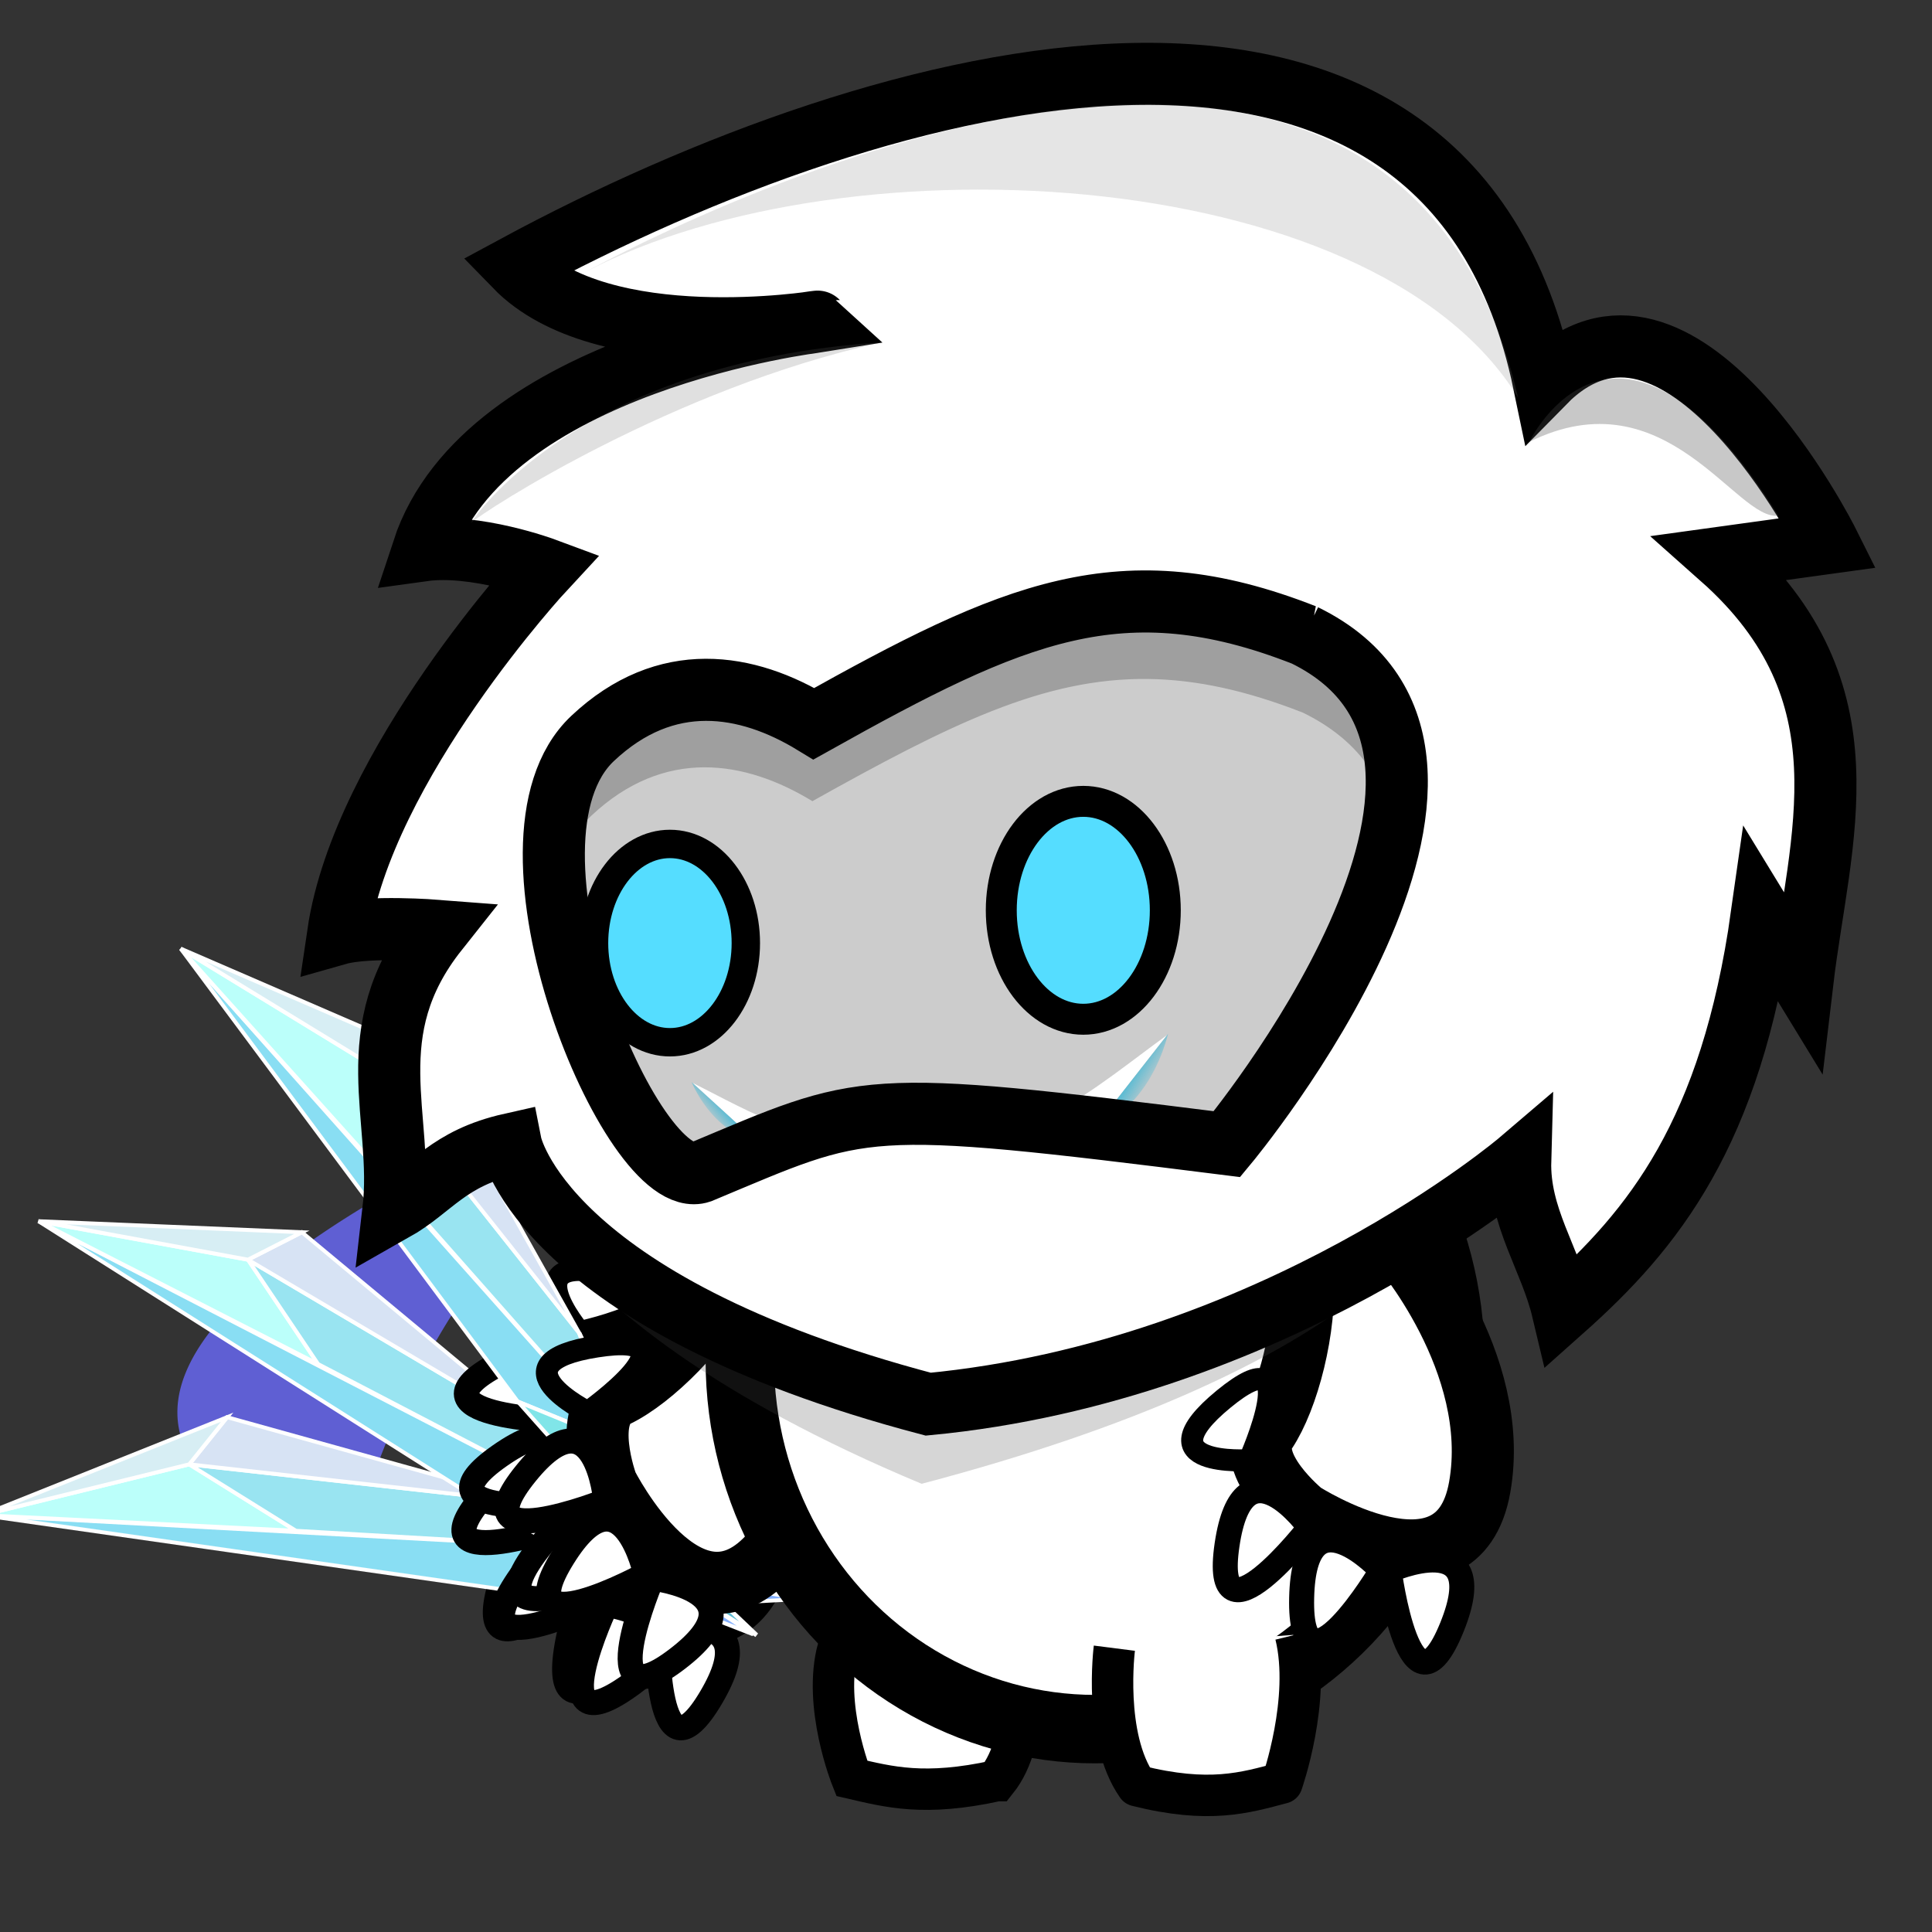 <?xml version="1.0" encoding="UTF-8" standalone="no"?>
<!-- Created with Inkscape (http://www.inkscape.org/) -->

<svg
   xmlns:osb="http://www.openswatchbook.org/uri/2009/osb"
   xmlns:dc="http://purl.org/dc/elements/1.1/"
   xmlns:cc="http://creativecommons.org/ns#"
   xmlns:rdf="http://www.w3.org/1999/02/22-rdf-syntax-ns#"
   xmlns:svg="http://www.w3.org/2000/svg"
   xmlns="http://www.w3.org/2000/svg"
   xmlns:xlink="http://www.w3.org/1999/xlink"
   xmlns:sodipodi="http://sodipodi.sourceforge.net/DTD/sodipodi-0.dtd"
   xmlns:inkscape="http://www.inkscape.org/namespaces/inkscape"
   width="140mm"
   height="140mm"
   viewBox="0 0 140 140"
   version="1.1"
   id="svg8"
   inkscape:version="0.92.3 (2405546, 2018-03-11)"
   sodipodi:docname="myetiFull.svg">
  <rect x="0" y="0" width="140" height="140" fill="#333333" stroke="none"/>
  <defs
     id="defs2">
    <linearGradient
       id="linearGradient952"
       osb:paint="solid">
      <stop
         style="stop-color:#800080;stop-opacity:1;"
         offset="0"
         id="stop950" />
    </linearGradient>
    <linearGradient
       inkscape:collect="always"
       id="linearGradient871">
      <stop
         style="stop-color:#5fbcd3;stop-opacity:1;"
         offset="0"
         id="stop867" />
      <stop
         style="stop-color:#5fbcd3;stop-opacity:0;"
         offset="1"
         id="stop869" />
    </linearGradient>
    <inkscape:path-effect
       effect="bspline"
       id="path-effect1120"
       is_visible="true"
       weight="33.333"
       steps="2"
       helper_size="0"
       apply_no_weight="true"
       apply_with_weight="true"
       only_selected="false" />
    <inkscape:path-effect
       effect="spiro"
       id="path-effect876"
       is_visible="true" />
    <linearGradient
       inkscape:collect="always"
       xlink:href="#linearGradient871"
       id="linearGradient873"
       x1="72.713"
       y1="78.154"
       x2="74.178"
       y2="79.051"
       gradientUnits="userSpaceOnUse" />
    <linearGradient
       inkscape:collect="always"
       xlink:href="#linearGradient871"
       id="linearGradient915"
       gradientUnits="userSpaceOnUse"
       x1="72.713"
       y1="78.154"
       x2="74.178"
       y2="79.051" />
  </defs>
  <sodipodi:namedview
     id="base"
     pagecolor="#ffffff"
     bordercolor="#666666"
     borderopacity="1.0"
     inkscape:pageopacity="0.0"
     inkscape:pageshadow="2"
     inkscape:zoom="1.4"
     inkscape:cx="463.61117"
     inkscape:cy="248.07539"
     inkscape:document-units="mm"
     inkscape:current-layer="layer10"
     showgrid="false"
     inkscape:window-width="1920"
     inkscape:window-height="1017"
     inkscape:window-x="-8"
     inkscape:window-y="-8"
     inkscape:window-maximized="1" />
  <g
     inkscape:groupmode="layer"
     id="layer11"
     inkscape:label="lhandmove3"
     sodipodi:insensitive="true"
     style="display:inline">
    <path
       style="display:inline;fill:#5f5fd3;stroke:none;stroke-width:0.226px;stroke-linecap:butt;stroke-linejoin:miter;stroke-opacity:1"
       d="m 45.733,81.249 a 29.04,42.358 20.676 0 0 -17.608,22.94 29.04,42.358 20.676 0 0 -2.873,8.763 c -5.955,-1.836 -25.275,-9.491 1.172,-25.542 7.071,-4.292 13.539,-6.026 19.31,-6.16 z"
       id="path1207"
       inkscape:connector-curvature="0"
       inkscape:transform-center-x="-12.413931"
       inkscape:transform-center-y="3.1491618" />
    <g
       transform="rotate(-66.526,23.054,-6.502)"
       id="g1674-3-5">
      <g
         transform="matrix(-0.259,-0.966,-0.966,0.259,67.087,163.582)"
         id="g1032-9-0-7"
         style="display:inline">
        <g
           id="g1039-33-7-1">
          <path
             inkscape:connector-curvature="0"
             id="path944-8-0-8"
             d="m 132.298,94.564 c 0,0 -7.484,8.553 -5.88,17.64 1.604,9.087 12.829,1.871 12.829,1.871 0,0 4.276,-3.475 2.673,-5.88 -1.604,-2.405 -2.94,-7.484 -2.673,-11.493 0.267,-4.009 -6.414,-3.742 -6.949,-2.138 z"
             style="fill:#ffffff;stroke:#000000;stroke-width:4.5;stroke-linecap:butt;stroke-linejoin:miter;stroke-miterlimit:4;stroke-dasharray:none;stroke-opacity:1;paint-order:fill markers stroke" />
          <path
             inkscape:connector-curvature="0"
             id="path946-0-4-3-9"
             d="m 143.108,110.248 c 0,0 -4.195,-9.4 1.864,-4.426 6.058,4.974 -1.864,4.426 -1.864,4.426 z"
             style="display:inline;fill:#ffffff;stroke:#000000;stroke-width:1.595;stroke-linecap:butt;stroke-linejoin:miter;stroke-miterlimit:4;stroke-dasharray:none;stroke-opacity:1" />
          <path
             inkscape:connector-curvature="0"
             id="path946-0-6-6-4-7"
             d="m 132.983,118.244 c 0,0 -7.587,-3.389 -4.55,4.114 3.036,7.503 4.55,-4.114 4.55,-4.114 z"
             style="display:inline;fill:#ffffff;stroke:#000000;stroke-width:1.813;stroke-linecap:butt;stroke-linejoin:miter;stroke-miterlimit:4;stroke-dasharray:none;stroke-opacity:1" />
          <path
             inkscape:connector-curvature="0"
             id="path946-0-2-6-3-9"
             d="m 133.512,118.244 c 0,0 5.622,-6.118 5.808,1.974 0.186,8.092 -5.808,-1.974 -5.808,-1.974 z"
             style="display:inline;fill:#ffffff;stroke:#000000;stroke-width:1.813;stroke-linecap:butt;stroke-linejoin:miter;stroke-miterlimit:4;stroke-dasharray:none;stroke-opacity:1" />
          <path
             inkscape:connector-curvature="0"
             id="path946-0-8-81-2-4"
             d="m 138.718,115.133 c 0,0 4.827,-6.763 6.007,1.245 1.18,8.008 -6.007,-1.245 -6.007,-1.245 z"
             style="display:inline;fill:#ffffff;stroke:#000000;stroke-width:1.813;stroke-linecap:butt;stroke-linejoin:miter;stroke-miterlimit:4;stroke-dasharray:none;stroke-opacity:1" />
        </g>
      </g>
      <g
         id="g1386-9-4"
         transform="matrix(0.848,0.444,-0.437,0.867,-40.016,-30.055)">
        <path
           style="fill:#89def3;fill-opacity:1;stroke:#ffffff;stroke-width:0.295px;stroke-linecap:butt;stroke-linejoin:miter;stroke-opacity:1"
           d="m -27.356,68.864 28.651,30.827 8.169,2.312 z"
           id="path1216-4-3"
           inkscape:connector-curvature="0" />
        <path
           style="fill:#bbfffa;fill-opacity:1;stroke:#ffffff;stroke-width:0.295px;stroke-linecap:butt;stroke-linejoin:miter;stroke-opacity:1"
           d="M -27.356,68.864 -9.866,84.47 -12.858,75.608 Z"
           id="path1218-0-2"
           inkscape:connector-curvature="0" />
        <path
           style="fill:#99e4f1;fill-opacity:1;stroke:#ffffff;stroke-width:0.295px;stroke-linecap:butt;stroke-linejoin:miter;stroke-opacity:1"
           d="m -12.858,75.608 2.992,8.863 19.33,17.533 -4.027,-7.899 z"
           id="path1220-9-9"
           inkscape:connector-curvature="0" />
        <path
           style="fill:#80e5e8;fill-opacity:1;stroke:#ffffff;stroke-width:0.295px;stroke-linecap:butt;stroke-linejoin:miter;stroke-opacity:1"
           d="m 1.295,99.691 8.169,2.312 4.142,7.129 -3.107,-1.156 z"
           id="path1222-7-3"
           inkscape:connector-curvature="0" />
        <path
           sodipodi:nodetypes="cccc"
           style="fill:#5fbcd3;stroke:#ffffff;stroke-width:0.332px;stroke-linecap:butt;stroke-linejoin:miter;stroke-opacity:1"
           d="m 5.437,94.104 11.166,18.235 -2.996,-3.207 z"
           id="path1226-3-2"
           inkscape:connector-curvature="0" />
        <path
           style="fill:#82afff;fill-opacity:1;stroke:#ffffff;stroke-width:0.295px;stroke-linecap:butt;stroke-linejoin:miter;stroke-opacity:1"
           d="m 10.5,107.976 5.868,4.239 -2.761,-3.083 z"
           id="path1228-3-8"
           inkscape:connector-curvature="0" />
        <path
           style="fill:#d7e3f4;stroke:#ffffff;stroke-width:0.295px;stroke-linecap:butt;stroke-linejoin:miter;stroke-opacity:1"
           d="M 5.437,94.104 -8.371,74.644 -12.858,75.608 Z"
           id="path1232-2-6"
           inkscape:connector-curvature="0" />
        <path
           style="fill:#d7eef4;stroke:#ffffff;stroke-width:0.295px;stroke-linecap:butt;stroke-linejoin:miter;stroke-opacity:1"
           d="m -27.356,68.864 18.985,5.78 -4.487,0.963 z"
           id="path1242-7-5"
           inkscape:connector-curvature="0" />
      </g>
    </g>
  </g>
  <g
     inkscape:groupmode="layer"
     id="layer10"
     inkscape:label="lhandmove2"
     style="display:inline"
     sodipodi:insensitive="true">
    <g
       transform="rotate(-42.323,46.435,-71.124)"
       id="g1674-3">
      <g
         transform="matrix(-0.259,-0.966,-0.966,0.259,67.087,163.582)"
         id="g1032-9-0"
         style="display:inline">
        <g
           id="g1039-33-7">
          <path
             inkscape:connector-curvature="0"
             id="path944-8-0"
             d="m 132.298,94.564 c 0,0 -7.484,8.553 -5.88,17.64 1.604,9.087 12.829,1.871 12.829,1.871 0,0 4.276,-3.475 2.673,-5.88 -1.604,-2.405 -2.94,-7.484 -2.673,-11.493 0.267,-4.009 -6.414,-3.742 -6.949,-2.138 z"
             style="fill:#ffffff;stroke:#000000;stroke-width:4.5;stroke-linecap:butt;stroke-linejoin:miter;stroke-miterlimit:4;stroke-dasharray:none;stroke-opacity:1;paint-order:fill markers stroke" />
          <path
             inkscape:connector-curvature="0"
             id="path946-0-4-3"
             d="m 143.108,110.248 c 0,0 -4.195,-9.4 1.864,-4.426 6.058,4.974 -1.864,4.426 -1.864,4.426 z"
             style="display:inline;fill:#ffffff;stroke:#000000;stroke-width:1.595;stroke-linecap:butt;stroke-linejoin:miter;stroke-miterlimit:4;stroke-dasharray:none;stroke-opacity:1" />
          <path
             inkscape:connector-curvature="0"
             id="path946-0-6-6-4"
             d="m 132.983,118.244 c 0,0 -7.587,-3.389 -4.55,4.114 3.036,7.503 4.55,-4.114 4.55,-4.114 z"
             style="display:inline;fill:#ffffff;stroke:#000000;stroke-width:1.813;stroke-linecap:butt;stroke-linejoin:miter;stroke-miterlimit:4;stroke-dasharray:none;stroke-opacity:1" />
          <path
             inkscape:connector-curvature="0"
             id="path946-0-2-6-3"
             d="m 133.512,118.244 c 0,0 5.622,-6.118 5.808,1.974 0.186,8.092 -5.808,-1.974 -5.808,-1.974 z"
             style="display:inline;fill:#ffffff;stroke:#000000;stroke-width:1.813;stroke-linecap:butt;stroke-linejoin:miter;stroke-miterlimit:4;stroke-dasharray:none;stroke-opacity:1" />
          <path
             inkscape:connector-curvature="0"
             id="path946-0-8-81-2"
             d="m 138.718,115.133 c 0,0 4.827,-6.763 6.007,1.245 1.18,8.008 -6.007,-1.245 -6.007,-1.245 z"
             style="display:inline;fill:#ffffff;stroke:#000000;stroke-width:1.813;stroke-linecap:butt;stroke-linejoin:miter;stroke-miterlimit:4;stroke-dasharray:none;stroke-opacity:1" />
        </g>
      </g>
      <g
         id="g1386-9"
         transform="matrix(0.848,0.444,-0.437,0.867,-40.016,-30.055)">
        <path
           style="fill:#89def3;fill-opacity:1;stroke:#ffffff;stroke-width:0.295px;stroke-linecap:butt;stroke-linejoin:miter;stroke-opacity:1"
           d="m -27.356,68.864 28.651,30.827 8.169,2.312 z"
           id="path1216-4"
           inkscape:connector-curvature="0" />
        <path
           style="fill:#bbfffa;fill-opacity:1;stroke:#ffffff;stroke-width:0.295px;stroke-linecap:butt;stroke-linejoin:miter;stroke-opacity:1"
           d="M -27.356,68.864 -9.866,84.47 -12.858,75.608 Z"
           id="path1218-0"
           inkscape:connector-curvature="0" />
        <path
           style="fill:#99e4f1;fill-opacity:1;stroke:#ffffff;stroke-width:0.295px;stroke-linecap:butt;stroke-linejoin:miter;stroke-opacity:1"
           d="m -12.858,75.608 2.992,8.863 19.33,17.533 -4.027,-7.899 z"
           id="path1220-9"
           inkscape:connector-curvature="0" />
        <path
           style="fill:#80e5e8;fill-opacity:1;stroke:#ffffff;stroke-width:0.295px;stroke-linecap:butt;stroke-linejoin:miter;stroke-opacity:1"
           d="m 1.295,99.691 8.169,2.312 4.142,7.129 -3.107,-1.156 z"
           id="path1222-7"
           inkscape:connector-curvature="0" />
        <path
           sodipodi:nodetypes="cccc"
           style="fill:#5fbcd3;stroke:#ffffff;stroke-width:0.332px;stroke-linecap:butt;stroke-linejoin:miter;stroke-opacity:1"
           d="m 5.437,94.104 11.166,18.235 -2.996,-3.207 z"
           id="path1226-3"
           inkscape:connector-curvature="0" />
        <path
           style="fill:#82afff;fill-opacity:1;stroke:#ffffff;stroke-width:0.295px;stroke-linecap:butt;stroke-linejoin:miter;stroke-opacity:1"
           d="m 10.5,107.976 5.868,4.239 -2.761,-3.083 z"
           id="path1228-3"
           inkscape:connector-curvature="0" />
        <path
           style="fill:#d7e3f4;stroke:#ffffff;stroke-width:0.295px;stroke-linecap:butt;stroke-linejoin:miter;stroke-opacity:1"
           d="M 5.437,94.104 -8.371,74.644 -12.858,75.608 Z"
           id="path1232-2"
           inkscape:connector-curvature="0" />
        <path
           style="fill:#d7eef4;stroke:#ffffff;stroke-width:0.295px;stroke-linecap:butt;stroke-linejoin:miter;stroke-opacity:1"
           d="m -27.356,68.864 18.985,5.78 -4.487,0.963 z"
           id="path1242-7"
           inkscape:connector-curvature="0" />
      </g>
    </g>
  </g>
  <g
     inkscape:groupmode="layer"
     id="layer9"
     inkscape:label="lhandmove1"
     sodipodi:insensitive="true"
     style="display:inline">
    <g
       transform="rotate(-21.311,96.068,-239.647)"
       id="g1674">
      <g
         transform="matrix(-0.259,-0.966,-0.966,0.259,67.087,163.582)"
         id="g1032-9"
         style="display:inline">
        <g
           id="g1039-33">
          <path
             inkscape:connector-curvature="0"
             id="path944-8"
             d="m 132.298,94.564 c 0,0 -7.484,8.553 -5.88,17.64 1.604,9.087 12.829,1.871 12.829,1.871 0,0 4.276,-3.475 2.673,-5.88 -1.604,-2.405 -2.94,-7.484 -2.673,-11.493 0.267,-4.009 -6.414,-3.742 -6.949,-2.138 z"
             style="fill:#ffffff;stroke:#000000;stroke-width:4.5;stroke-linecap:butt;stroke-linejoin:miter;stroke-miterlimit:4;stroke-dasharray:none;stroke-opacity:1;paint-order:fill markers stroke" />
          <path
             inkscape:connector-curvature="0"
             id="path946-0-4"
             d="m 143.108,110.248 c 0,0 -4.195,-9.4 1.864,-4.426 6.058,4.974 -1.864,4.426 -1.864,4.426 z"
             style="display:inline;fill:#ffffff;stroke:#000000;stroke-width:1.595;stroke-linecap:butt;stroke-linejoin:miter;stroke-miterlimit:4;stroke-dasharray:none;stroke-opacity:1" />
          <path
             inkscape:connector-curvature="0"
             id="path946-0-6-6"
             d="m 132.983,118.244 c 0,0 -7.587,-3.389 -4.55,4.114 3.036,7.503 4.55,-4.114 4.55,-4.114 z"
             style="display:inline;fill:#ffffff;stroke:#000000;stroke-width:1.813;stroke-linecap:butt;stroke-linejoin:miter;stroke-miterlimit:4;stroke-dasharray:none;stroke-opacity:1" />
          <path
             inkscape:connector-curvature="0"
             id="path946-0-2-6"
             d="m 133.512,118.244 c 0,0 5.622,-6.118 5.808,1.974 0.186,8.092 -5.808,-1.974 -5.808,-1.974 z"
             style="display:inline;fill:#ffffff;stroke:#000000;stroke-width:1.813;stroke-linecap:butt;stroke-linejoin:miter;stroke-miterlimit:4;stroke-dasharray:none;stroke-opacity:1" />
          <path
             inkscape:connector-curvature="0"
             id="path946-0-8-81"
             d="m 138.718,115.133 c 0,0 4.827,-6.763 6.007,1.245 1.18,8.008 -6.007,-1.245 -6.007,-1.245 z"
             style="display:inline;fill:#ffffff;stroke:#000000;stroke-width:1.813;stroke-linecap:butt;stroke-linejoin:miter;stroke-miterlimit:4;stroke-dasharray:none;stroke-opacity:1" />
        </g>
      </g>
      <g
         id="g1386"
         transform="matrix(0.848,0.444,-0.437,0.867,-40.016,-30.055)">
        <path
           style="fill:#89def3;fill-opacity:1;stroke:#ffffff;stroke-width:0.295px;stroke-linecap:butt;stroke-linejoin:miter;stroke-opacity:1"
           d="m -27.356,68.864 28.651,30.827 8.169,2.312 z"
           id="path1216"
           inkscape:connector-curvature="0" />
        <path
           style="fill:#bbfffa;fill-opacity:1;stroke:#ffffff;stroke-width:0.295px;stroke-linecap:butt;stroke-linejoin:miter;stroke-opacity:1"
           d="M -27.356,68.864 -9.866,84.47 -12.858,75.608 Z"
           id="path1218"
           inkscape:connector-curvature="0" />
        <path
           style="fill:#99e4f1;fill-opacity:1;stroke:#ffffff;stroke-width:0.295px;stroke-linecap:butt;stroke-linejoin:miter;stroke-opacity:1"
           d="m -12.858,75.608 2.992,8.863 19.33,17.533 -4.027,-7.899 z"
           id="path1220"
           inkscape:connector-curvature="0" />
        <path
           style="fill:#80e5e8;fill-opacity:1;stroke:#ffffff;stroke-width:0.295px;stroke-linecap:butt;stroke-linejoin:miter;stroke-opacity:1"
           d="m 1.295,99.691 8.169,2.312 4.142,7.129 -3.107,-1.156 z"
           id="path1222"
           inkscape:connector-curvature="0" />
        <path
           sodipodi:nodetypes="cccc"
           style="fill:#5fbcd3;stroke:#ffffff;stroke-width:0.332px;stroke-linecap:butt;stroke-linejoin:miter;stroke-opacity:1"
           d="m 5.437,94.104 11.166,18.235 -2.996,-3.207 z"
           id="path1226"
           inkscape:connector-curvature="0" />
        <path
           style="fill:#82afff;fill-opacity:1;stroke:#ffffff;stroke-width:0.295px;stroke-linecap:butt;stroke-linejoin:miter;stroke-opacity:1"
           d="m 10.5,107.976 5.868,4.239 -2.761,-3.083 z"
           id="path1228"
           inkscape:connector-curvature="0" />
        <path
           style="fill:#d7e3f4;stroke:#ffffff;stroke-width:0.295px;stroke-linecap:butt;stroke-linejoin:miter;stroke-opacity:1"
           d="M 5.437,94.104 -8.371,74.644 -12.858,75.608 Z"
           id="path1232"
           inkscape:connector-curvature="0" />
        <path
           style="fill:#d7eef4;stroke:#ffffff;stroke-width:0.295px;stroke-linecap:butt;stroke-linejoin:miter;stroke-opacity:1"
           d="m -27.356,68.864 18.985,5.78 -4.487,0.963 z"
           id="path1242"
           inkscape:connector-curvature="0" />
      </g>
    </g>
  </g>
  <g
     inkscape:groupmode="layer"
     id="layer6"
     inkscape:label="swordhand"
     sodipodi:insensitive="true"
     style="display:inline">
    <g
       id="g1368-3-9"
       transform="rotate(-6.71,23.316,335.657)" />
  </g>
  <g
     inkscape:groupmode="layer"
     id="layer4"
     inkscape:label="lhand"
     style="display:inline"
     sodipodi:insensitive="true">
    <g
       id="g1032"
       transform="matrix(-0.861,-0.508,-0.508,0.861,221.822,80.104)">
      <g
         id="g1039">
        <path
           style="fill:#ffffff;stroke:#000000;stroke-width:4.5;stroke-linecap:butt;stroke-linejoin:miter;stroke-miterlimit:4;stroke-dasharray:none;stroke-opacity:1;paint-order:fill markers stroke"
           d="m 132.298,94.564 c 0,0 -7.484,8.553 -5.88,17.64 1.604,9.087 12.829,1.871 12.829,1.871 0,0 4.276,-3.475 2.673,-5.88 -1.604,-2.405 -2.94,-7.484 -2.673,-11.493 0.267,-4.009 -6.414,-3.742 -6.949,-2.138 z"
           id="path944"
           inkscape:connector-curvature="0" />
        <path
           style="display:inline;fill:#ffffff;stroke:#000000;stroke-width:1.595;stroke-linecap:butt;stroke-linejoin:miter;stroke-miterlimit:4;stroke-dasharray:none;stroke-opacity:1"
           d="m 143.108,110.248 c 0,0 -4.195,-9.4 1.864,-4.426 6.058,4.974 -1.864,4.426 -1.864,4.426 z"
           id="path946-0"
           inkscape:connector-curvature="0" />
        <path
           style="display:inline;fill:#ffffff;stroke:#000000;stroke-width:1.813;stroke-linecap:butt;stroke-linejoin:miter;stroke-miterlimit:4;stroke-dasharray:none;stroke-opacity:1"
           d="m 132.983,118.244 c 0,0 -7.587,-3.389 -4.55,4.114 3.036,7.503 4.55,-4.114 4.55,-4.114 z"
           id="path946-0-6"
           inkscape:connector-curvature="0" />
        <path
           style="display:inline;fill:#ffffff;stroke:#000000;stroke-width:1.813;stroke-linecap:butt;stroke-linejoin:miter;stroke-miterlimit:4;stroke-dasharray:none;stroke-opacity:1"
           d="m 133.512,118.244 c 0,0 5.622,-6.118 5.808,1.974 0.186,8.092 -5.808,-1.974 -5.808,-1.974 z"
           id="path946-0-2"
           inkscape:connector-curvature="0" />
        <path
           style="display:inline;fill:#ffffff;stroke:#000000;stroke-width:1.813;stroke-linecap:butt;stroke-linejoin:miter;stroke-miterlimit:4;stroke-dasharray:none;stroke-opacity:1"
           d="m 138.718,115.133 c 0,0 4.827,-6.763 6.007,1.245 1.18,8.008 -6.007,-1.245 -6.007,-1.245 z"
           id="path946-0-8"
           inkscape:connector-curvature="0" />
      </g>
    </g>
  </g>
  <g
     inkscape:groupmode="layer"
     id="layer2"
     inkscape:label="rleg"
     style="display:inline"
     sodipodi:insensitive="true">
    <path
       style="fill:#ffffff;stroke:#000000;stroke-width:3;stroke-linecap:butt;stroke-linejoin:miter;stroke-miterlimit:4;stroke-dasharray:none;stroke-opacity:1;paint-order:fill markers stroke"
       d="m 72.225,129.034 c -5.24,1.153 -7.817,0.452 -10.505,-0.171 0,0 -2.134,-5.313 -0.985,-9.427 7.837,-1.398 13.447,0.985 13.132,0.857 0,0 0.821,5.656 -1.641,8.741 z"
       id="path912"
       inkscape:connector-curvature="0"
       sodipodi:nodetypes="ccccc" />
  </g>
  <g
     inkscape:label="Torso"
     inkscape:groupmode="layer"
     id="layer1"
     transform="translate(0,-157)"
     style="display:inline"
     sodipodi:insensitive="true">
    <ellipse
       style="display:inline;opacity:1;fill:#ffffff;fill-opacity:1;stroke:#000000;stroke-width:4.96;stroke-linecap:round;stroke-miterlimit:4;stroke-dasharray:none;stroke-dashoffset:0;stroke-opacity:1;paint-order:fill markers stroke"
       id="path883"
       cx="79.355"
       cy="255.552"
       rx="25.745"
       ry="26.747" />
  </g>
  <g
     inkscape:groupmode="layer"
     id="layer3"
     inkscape:label="lleg"
     style="display:inline"
     sodipodi:insensitive="true">
    <path
       style="display:inline;fill:#ffffff;stroke:#000000;stroke-width:3.003;stroke-linecap:butt;stroke-linejoin:round;stroke-miterlimit:4;stroke-dasharray:none;stroke-opacity:1;paint-order:normal"
       d="m 80.751,119.434 c 0,0 -0.821,6.448 1.641,9.964 5.24,1.314 7.817,0.515 10.505,-0.195 0,0 2.134,-6.057 0.985,-10.746"
       id="path912-1"
       inkscape:connector-curvature="0"
       sodipodi:nodetypes="cccc" />
  </g>
  <g
     inkscape:groupmode="layer"
     id="layer5"
     inkscape:label="rhand"
     style="display:inline"
     sodipodi:insensitive="true">
    <g
       style="display:inline"
       id="g878-5-7"
       transform="matrix(0.918,0,0,0.918,-162.316,30.233)">
      <g
         id="g918-1"
         transform="translate(125.761,-9.056)" />
    </g>
    <g
       style="display:inline"
       id="g1032-1"
       transform="matrix(-1,0,0,1,233.643,-4.441)">
      <g
         id="g1039-3">
        <path
           style="fill:#ffffff;stroke:#000000;stroke-width:4.5;stroke-linecap:butt;stroke-linejoin:miter;stroke-miterlimit:4;stroke-dasharray:none;stroke-opacity:1;paint-order:fill markers stroke"
           d="m 132.298,94.564 c 0,0 -7.484,8.553 -5.88,17.64 1.604,9.087 12.829,1.871 12.829,1.871 0,0 4.276,-3.475 2.673,-5.88 -1.604,-2.405 -2.94,-7.484 -2.673,-11.493 0.267,-4.009 -6.414,-3.742 -6.949,-2.138 z"
           id="path944-4"
           inkscape:connector-curvature="0" />
        <path
           style="display:inline;fill:#ffffff;stroke:#000000;stroke-width:1.595;stroke-linecap:butt;stroke-linejoin:miter;stroke-miterlimit:4;stroke-dasharray:none;stroke-opacity:1"
           d="m 143.108,110.248 c 0,0 -4.195,-9.4 1.864,-4.426 6.058,4.974 -1.864,4.426 -1.864,4.426 z"
           id="path946-0-80"
           inkscape:connector-curvature="0" />
        <path
           style="display:inline;fill:#ffffff;stroke:#000000;stroke-width:1.813;stroke-linecap:butt;stroke-linejoin:miter;stroke-miterlimit:4;stroke-dasharray:none;stroke-opacity:1"
           d="m 132.983,118.244 c 0,0 -7.587,-3.389 -4.55,4.114 3.036,7.503 4.55,-4.114 4.55,-4.114 z"
           id="path946-0-6-7"
           inkscape:connector-curvature="0" />
        <path
           style="display:inline;fill:#ffffff;stroke:#000000;stroke-width:1.813;stroke-linecap:butt;stroke-linejoin:miter;stroke-miterlimit:4;stroke-dasharray:none;stroke-opacity:1"
           d="m 133.512,118.244 c 0,0 5.622,-6.118 5.808,1.974 0.186,8.092 -5.808,-1.974 -5.808,-1.974 z"
           id="path946-0-2-3"
           inkscape:connector-curvature="0" />
        <path
           style="display:inline;fill:#ffffff;stroke:#000000;stroke-width:1.813;stroke-linecap:butt;stroke-linejoin:miter;stroke-miterlimit:4;stroke-dasharray:none;stroke-opacity:1"
           d="m 138.718,115.133 c 0,0 4.827,-6.763 6.007,1.245 1.18,8.008 -6.007,-1.245 -6.007,-1.245 z"
           id="path946-0-8-8"
           inkscape:connector-curvature="0" />
      </g>
    </g>
  </g>
  <g
     inkscape:groupmode="layer"
     id="layer7"
     inkscape:label="face"
     style="display:inline"
     sodipodi:insensitive="true">
    <path
       style="opacity:1;fill:#cccccc;fill-opacity:1;stroke:#000000;stroke-width:4.5;stroke-linecap:butt;stroke-miterlimit:4;stroke-dasharray:none;stroke-dashoffset:0;stroke-opacity:1;paint-order:fill markers stroke"
       d="m 39.626,57.228 c 0,10.362 -1.908,18.659 6.133,25.45 8.041,6.79 23.172,8.671 35.442,8.671 12.269,-10e-7 24.031,-4.244 32.122,-11.436 8.091,-7.192 8.688,-15.63 8.688,-25.991 0,-20.723 -19.088,-36.452 -43.627,-36.452 -24.539,-10e-7 -38.758,19.035 -38.758,39.759 z"
       id="path937"
       inkscape:connector-curvature="0"
       sodipodi:nodetypes="sssssss" />
    <ellipse
       style="opacity:1;fill:#55ddff;fill-opacity:1;stroke:#000000;stroke-width:2.242;stroke-linecap:round;stroke-miterlimit:4;stroke-dasharray:none;stroke-dashoffset:0;stroke-opacity:1;paint-order:fill markers stroke"
       id="path1131"
       cx="78.499"
       cy="65.964"
       rx="5.943"
       ry="7.895" />
    <ellipse
       style="display:inline;opacity:1;fill:#55ddff;fill-opacity:1;stroke:#000000;stroke-width:2.057;stroke-linecap:round;stroke-miterlimit:4;stroke-dasharray:none;stroke-dashoffset:0;stroke-opacity:1;paint-order:fill markers stroke"
       id="path1131-6"
       cx="48.546"
       cy="68.34"
       rx="5.5"
       ry="7.185" />
    <path
       style="fill:none;stroke:#000000;stroke-width:0.265px;stroke-linecap:butt;stroke-linejoin:miter;stroke-opacity:1"
       d="m 50.758,84.937 c 0,0 6.888,-9.401 38.155,-2.027"
       id="path851"
       inkscape:connector-curvature="0" />
    <g
       id="g881"
       transform="translate(8.996,0.529)">
      <g
         id="g876">
        <path
           style="fill:#ffffff;stroke:none;stroke-width:0.176px;stroke-linecap:butt;stroke-linejoin:miter;stroke-opacity:1"
           d="m 70.81,80.568 4.761,-6.091 c -2.666,1.936 -5.215,4.032 -8.111,5.62 z"
           id="path853"
           inkscape:connector-curvature="0"
           sodipodi:nodetypes="cccc" />
      </g>
      <path
         sodipodi:nodetypes="cccc"
         inkscape:connector-curvature="0"
         id="path857"
         d="m 75.649,74.385 -4.839,6.184 v 0 c 0.873,0.262 3.675,-1.769 4.839,-6.184 z"
         style="fill:url(#linearGradient873);fill-opacity:1;stroke:none;stroke-width:0.265px;stroke-linecap:butt;stroke-linejoin:miter;stroke-opacity:1" />
    </g>
    <g
       transform="matrix(-0.729,0.123,0.123,0.729,96.112,14.88)"
       style="display:inline"
       id="g881-5">
      <g
         id="g876-5">
        <path
           style="fill:#ffffff;stroke:none;stroke-width:0.176px;stroke-linecap:butt;stroke-linejoin:miter;stroke-opacity:1"
           d="m 70.81,80.568 4.761,-6.091 c -2.666,1.936 -5.215,4.032 -8.111,5.62 z"
           id="path853-5"
           inkscape:connector-curvature="0"
           sodipodi:nodetypes="cccc" />
      </g>
      <path
         sodipodi:nodetypes="cccc"
         inkscape:connector-curvature="0"
         id="path857-2"
         d="m 75.649,74.385 -4.839,6.184 v 0 c 0.873,0.262 3.675,-1.769 4.839,-6.184 z"
         style="fill:url(#linearGradient915);fill-opacity:1;stroke:none;stroke-width:0.265px;stroke-linecap:butt;stroke-linejoin:miter;stroke-opacity:1" />
    </g>
  </g>
  <g
     inkscape:groupmode="layer"
     id="layer8"
     inkscape:label="hair"
     style="display:inline"
     sodipodi:insensitive="true">
    <path
       style="opacity:0.229;fill:#4d4d4d;stroke:none;stroke-width:0.255px;stroke-linecap:butt;stroke-linejoin:miter;stroke-opacity:1"
       d="m 35.99,81.864 c 0,0 0.564,13.035 30.795,25.658 C 98.591,99.141 103.061,88.89 103.075,89.12 81.433,102.28 59.571,110.668 35.99,81.864 Z"
       id="path886"
       inkscape:connector-curvature="0"
       sodipodi:nodetypes="cccc" />
    <path
       style="display:inline;opacity:0.442;fill:#666666;fill-opacity:1;stroke:none;stroke-width:6.771;stroke-linecap:round;stroke-miterlimit:4;stroke-dasharray:none;stroke-dashoffset:0;stroke-opacity:1;paint-order:markers stroke fill"
       d="m 83.328,43.586 c -7.595,-0.101 -14.42,3.305 -24.349,8.854 -4.847,-2.957 -10.714,-3.943 -16.036,1.069 -2.606,2.455 -3.306,6.918 -2.896,11.742 0.372,-2.517 1.244,-4.674 2.786,-6.126 5.322,-5.012 11.189,-4.025 16.036,-1.069 9.929,-5.55 16.754,-8.955 24.349,-8.854 3.452,0.046 7.063,0.817 11.198,2.44 4.012,1.962 5.93,4.91 6.499,8.299 0.985,-5.646 -0.274,-10.925 -6.39,-13.915 -4.134,-1.623 -7.746,-2.394 -11.198,-2.44 z"
       id="rect847"
       inkscape:connector-curvature="0" />
    <path
       style="fill:#ffffff;stroke:#000000;stroke-width:4.5;stroke-linecap:butt;stroke-linejoin:miter;stroke-miterlimit:4;stroke-dasharray:none;stroke-opacity:1;paint-order:fill markers stroke"
       d="m 37.33,19.299 c 6.35,6.539 21.916,4.009 21.916,4.009 -0.015,-0.015 -24.09,2.863 -28.598,16.571 3.8,-0.528 8.82,1.336 8.82,1.336 0,0 -13.164,14.17 -14.967,26.46 2.18,-0.618 7.192,-0.225 7.192,-0.225 -5.834,7.354 -2.405,13.549 -3.183,20.271 2.835,-1.604 3.938,-3.786 8.504,-4.813 0,0 2.262,11.467 30.25,18.844 25.05,-2.393 42.897,-17.64 42.897,-17.64 -0.112,4.099 2.183,7.083 3.073,10.824 6.59,-5.865 12.198,-12.797 14.432,-28.598 l 2.94,4.811 c 1.233,-10.423 5.1,-20.992 -5.88,-30.736 l 7.751,-1.069 c 0,0 -10.783,-21.604 -20.601,-11.596 C 104.843,-6.124 64.273,4.745 37.33,19.299 Z m 57.196,26.727 C 112.354,54.742 88.913,82.909 88.913,82.909 62.03,79.533 62.776,79.917 50.758,84.937 45.849,86.603 35.021,60.97 42.943,53.51 48.265,48.497 54.132,49.484 58.979,52.441 73.421,44.368 81.296,40.832 94.526,46.026 Z"
       id="path1126"
       inkscape:connector-curvature="0"
       sodipodi:nodetypes="ccccccccccccccccccccscc" />
    <path
       style="opacity:0.2;fill:#808080;stroke:none;stroke-width:0.265px;stroke-linecap:butt;stroke-linejoin:miter;stroke-opacity:1"
       d="m 41.473,20.229 c 0,0 58.77,-33.598 68.534,8.583 C 99.403,11.536 59.949,9.733 41.473,20.229 Z"
       id="path881"
       inkscape:connector-curvature="0"
       sodipodi:nodetypes="ccc" />
    <path
       style="opacity:0.201;fill:#666666;fill-opacity:1;stroke:none;stroke-width:0.265px;stroke-linecap:butt;stroke-linejoin:miter;stroke-opacity:1"
       d="m 34.119,37.898 c 0,0 7.35,-11.626 29.801,-13.096 -15.135,3.324 -28.784,12.191 -29.801,13.096 z"
       id="path848"
       inkscape:connector-curvature="0"
       sodipodi:nodetypes="ccc" />
    <path
       style="opacity:0.305;fill:#4d4d4d;fill-opacity:1;stroke:none;stroke-width:0.265px;stroke-linecap:butt;stroke-linejoin:miter;stroke-opacity:1"
       d="m 110.826,32.018 c 0,-0.048 6.414,-13.238 18.041,5.345 -3.031,0.452 -8.115,-10.265 -18.041,-5.345 z"
       id="path884"
       inkscape:connector-curvature="0"
       sodipodi:nodetypes="ccc" />
  </g>
</svg>
